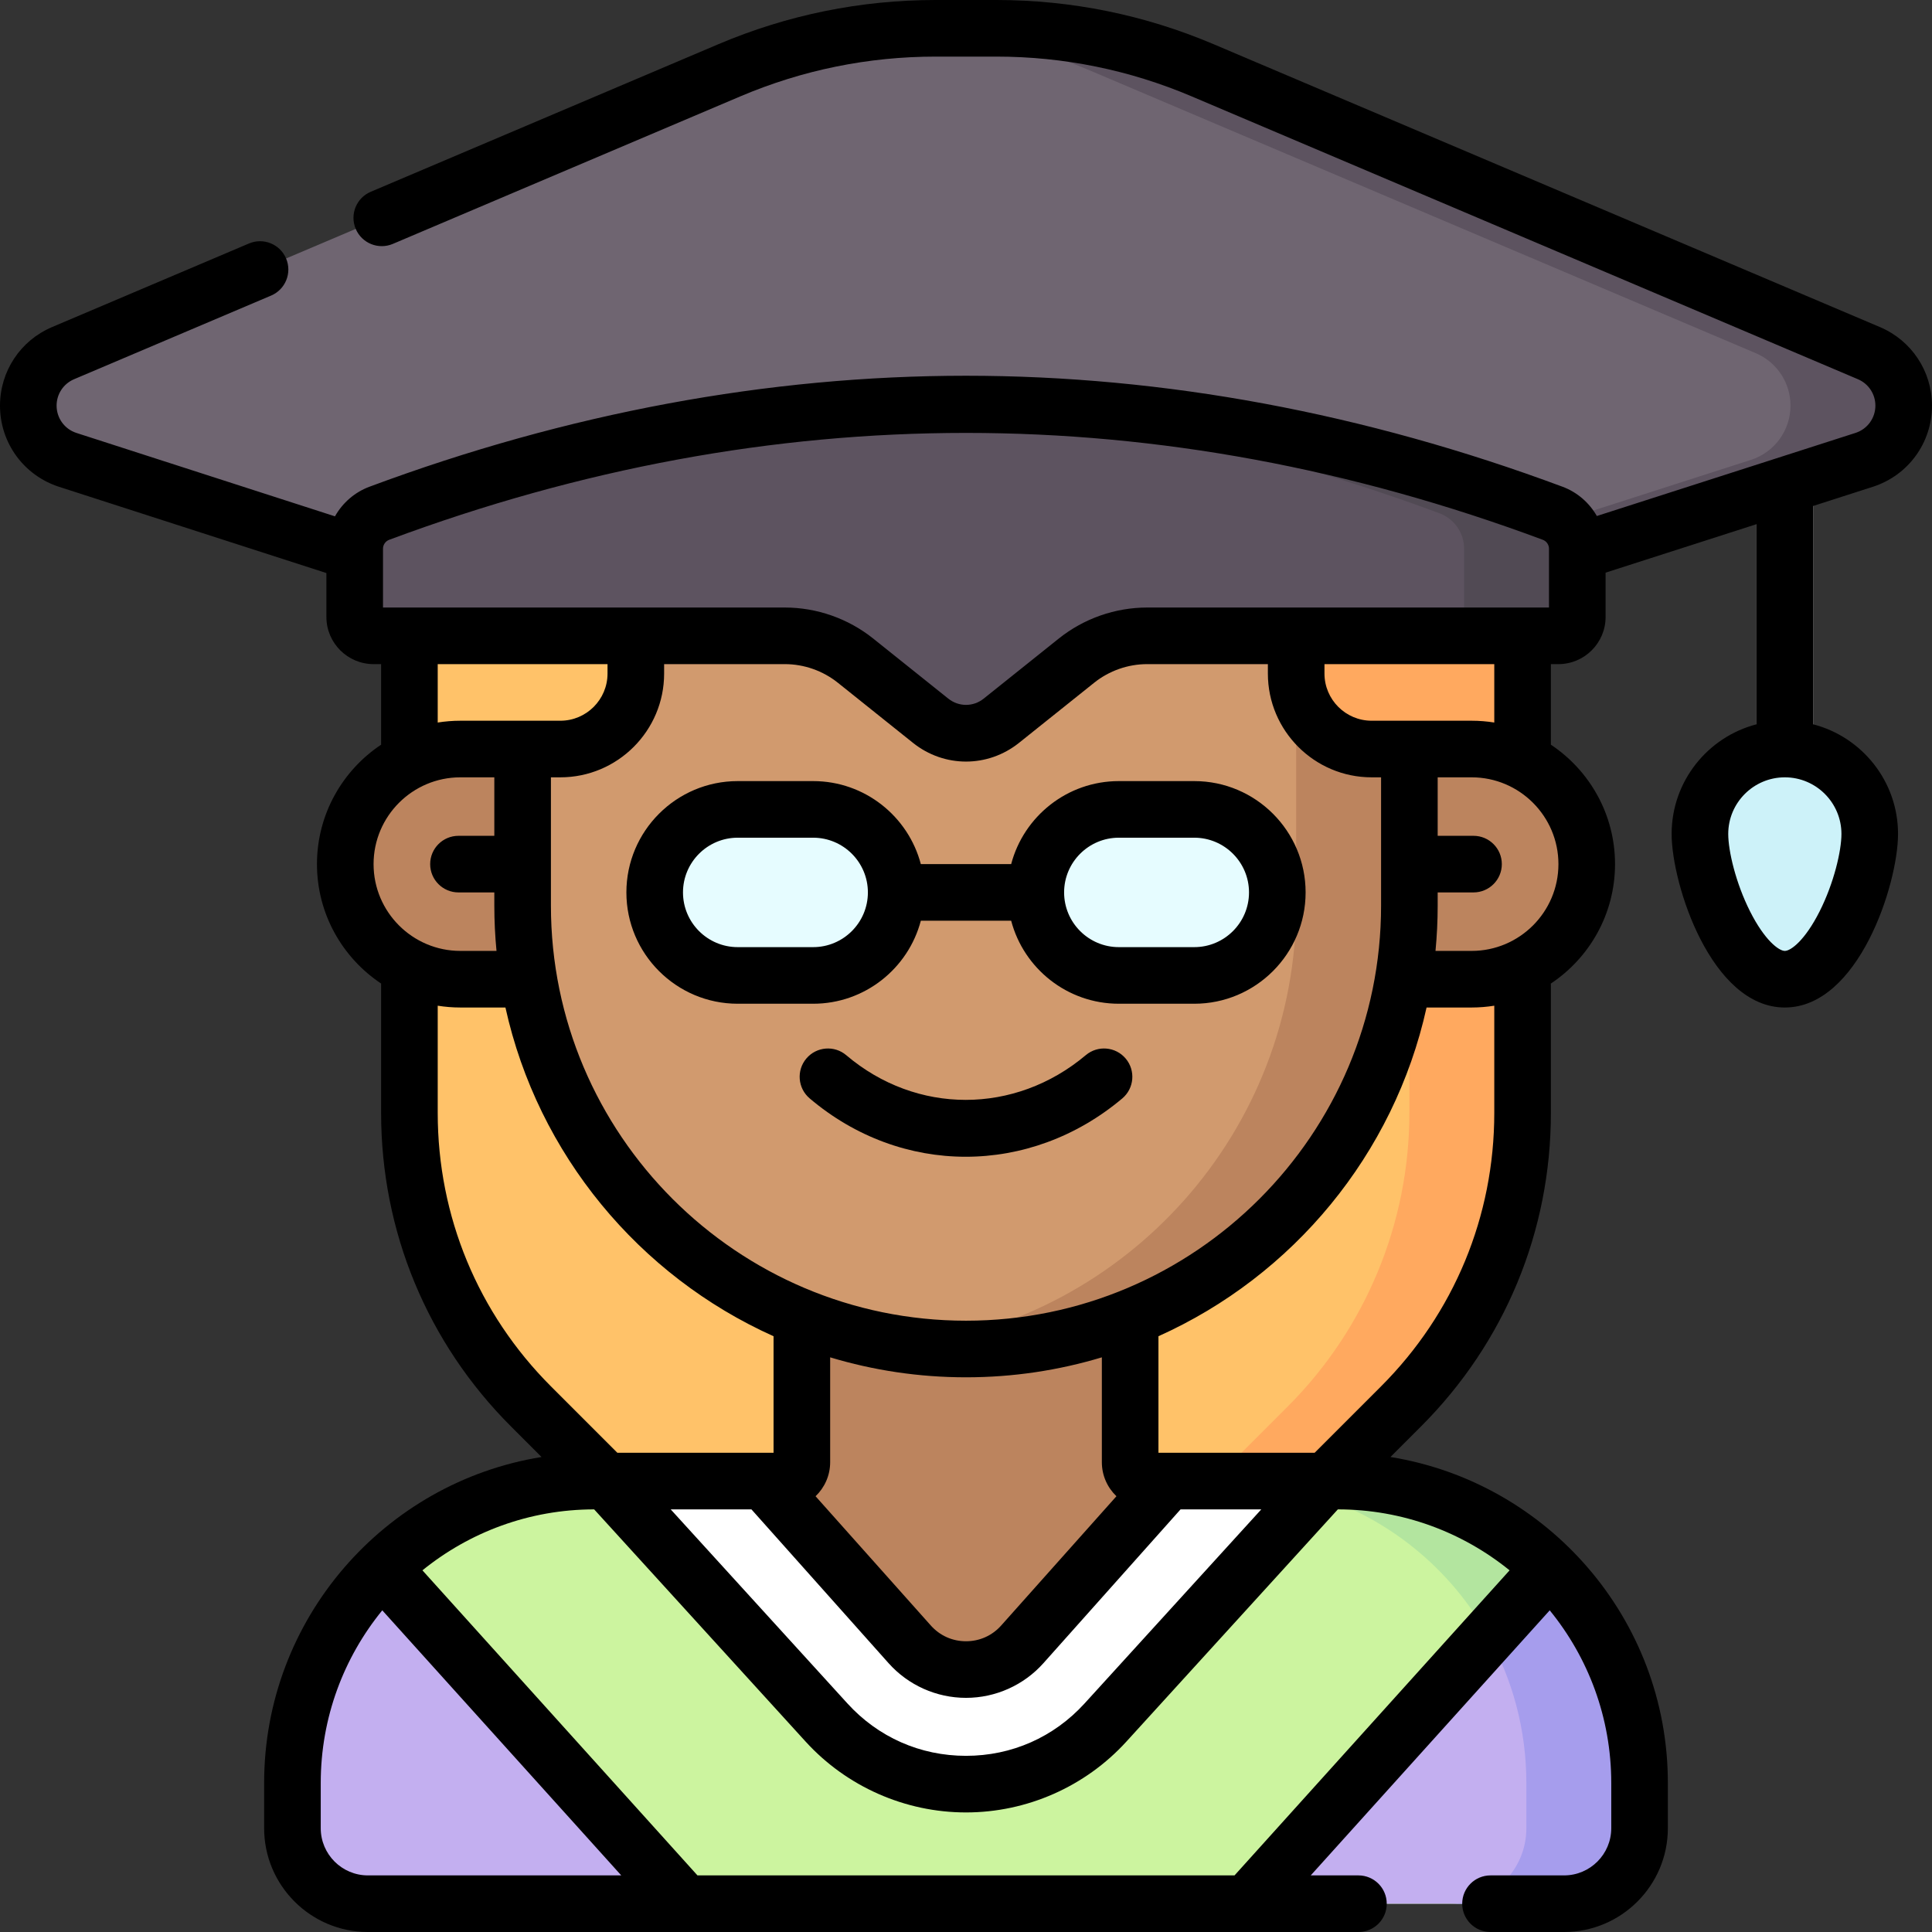 <svg id="Capa_1" enable-background="new 0 0 512 512" height="512" viewBox="0 0 512 512" width="512" xmlns="http://www.w3.org/2000/svg"><rect x="0" y="0" width="512" height="512" fill="#333333" stroke="none"/><g><g><path d="m162.918 394.918-22.2-22.2c-20.629-20.629-32.218-48.608-32.218-77.782v-65.436h295v65.436c0 29.174-11.589 57.153-32.218 77.782l-22.2 22.2-93.082 53.582z" fill="#ffc269"/><path d="m403.5 229.5v65.44c0 29.17-11.59 57.15-32.22 77.78l-22.2 22.2-93.08 53.58-15-8.63 78.08-44.95 22.2-22.2c20.63-20.63 32.22-48.61 32.22-77.78v-65.44z" fill="#ffa95f"/><g fill="#bc845e"><path d="m353.5 198.5h36.5c16.845 0 30.5 13.655 30.5 30.5 0 16.845-13.655 30.5-30.5 30.5h-36.5z"/><path d="m158.5 198.5h-36.5c-16.845 0-30.5 13.655-30.5 30.5 0 16.845 13.655 30.5 30.5 30.5h36.5z"/><path d="m199.369 392.5h8.131c2.761 0 5-2.239 5-5v-55h87v55c0 2.761 2.239 5 5 5h16.685l-55.548 56.457h-22.013z"/></g><path d="m373.5 148.5v91.5c0 64.893-52.607 117.5-117.5 117.5-64.893 0-117.5-52.607-117.5-117.5v-91.5z" fill="#d19a6e"/><path d="m168.5 168.49v10.01c0 11.05-8.95 20-20 20h-26.5c-4.85 0-9.43 1.13-13.5 3.15v-33.15h30z" fill="#ffc269"/><path d="m373.5 148.5v91.5c0 64.89-52.61 117.5-117.5 117.5-5.08 0-10.09-.32-15-.95 57.81-7.37 102.5-56.74 102.5-116.55v-91.5z" fill="#bc845e"/><path d="m403.5 168.5v33.15c-4.07-2.02-8.65-3.15-13.5-3.15h-26.5c-11.05 0-20-8.95-20-20v-10.01l30 .01z" fill="#ffa95f"/><path d="m97.5 504.5c-11.046 0-20-8.954-20-20v-12c0-44.183 35.817-80 80-80h45l38.572 43.259c7.953 8.919 21.902 8.919 29.855 0l38.573-43.259h45c44.183 0 80 35.817 80 80v12c0 11.046-8.954 20-20 20z" fill="#ccf49f"/><path d="m410.69 415.56-16.27 18.05c-9.94-17.85-26.52-31.49-46.4-37.59l3.21-3.52h3.27c21.9 0 41.74 8.81 56.19 23.06z" fill="#b3e59f"/><path d="m351.23 392.5-58.26 63.98c-19.83 21.78-54.11 21.78-73.94 0l-58.26-63.98h41.73l38.57 43.26c7.96 8.92 21.9 8.92 29.86 0l38.57-43.26z" fill="#fff"/><path d="m351.23 392.5-3.21 3.52c-7.44-2.29-15.33-3.52-23.52-3.52z" fill="#f4f4f4"/><path d="m473 216c-4.143 0-7.5-3.357-7.5-7.5v-86.771c0-4.143 3.357-7.5 7.5-7.5s7.5 3.357 7.5 7.5v86.771c0 4.143-3.357 7.5-7.5 7.5z" fill="#fcf1f2"/><path d="m413.546 147.722 80.474-25.855c6.245-2.006 10.48-7.815 10.48-14.374 0-6.058-3.621-11.53-9.198-13.898l-176.577-74.963c-17.304-7.346-35.91-11.132-54.709-11.132h-16.032c-18.799 0-37.405 3.786-54.709 11.132l-176.577 74.963c-5.577 2.367-9.198 7.839-9.198 13.898v.014c0 6.553 4.227 12.357 10.463 14.369l77.975 25.153z" fill="#6f6571"/><path d="m504.5 107.49c0 6.56-4.23 12.37-10.48 14.38l-80.47 25.85-29.8-.06 80.27-25.79c6.25-2.01 10.48-7.82 10.48-14.38 0-3.03-.9-5.91-2.51-8.33-1.6-2.42-3.9-4.38-6.69-5.56l-176.57-74.97c-15.16-6.43-31.33-10.14-47.73-10.95 2.32-.12 4.65-.18 6.98-.18h16.04c18.79 0 37.4 3.79 54.71 11.13l176.57 74.97c2.79 1.18 5.09 3.14 6.69 5.56 1.61 2.42 2.51 5.3 2.51 8.33z" fill="#5d5360"/><path d="m99 168.5h108.977c6.812 0 13.421 2.318 18.741 6.574l19.912 15.93c5.478 4.383 13.263 4.383 18.741 0l19.912-15.93c5.319-4.256 11.929-6.574 18.741-6.574h108.976c2.761 0 5-2.239 5-5v-18.097c0-4.185-2.61-7.925-6.532-9.386-103.645-38.588-207.291-38.588-310.936 0-3.922 1.46-6.532 5.2-6.532 9.386v18.097c0 2.761 2.239 5 5 5z" fill="#5d5360"/><path d="m418 145.4v18.1c0 2.76-2.24 5-5 5h-30c2.76 0 5-2.24 5-5v-18.1c0-4.18-2.61-7.92-6.53-9.38-46.83-17.44-93.65-26.99-140.47-28.67 56.82-2.04 113.64 7.51 170.47 28.67 3.92 1.46 6.53 5.2 6.53 9.38z" fill="#514a54"/><path d="m473 259.5c-12.426 0-22.5-26.074-22.5-38.5 0-12.426 10.074-22.5 22.5-22.5 12.426 0 22.5 10.074 22.5 22.5 0 12.426-10.074 38.5-22.5 38.5z" fill="#cdf2f9"/><path d="m316.5 258.5h-20c-12.15 0-22-9.85-22-22 0-12.15 9.85-22 22-22h20c12.15 0 22 9.85 22 22 0 12.15-9.85 22-22 22z" fill="#e6fcff"/><path d="m215.5 258.5h-20c-12.15 0-22-9.85-22-22 0-12.15 9.85-22 22-22h20c12.15 0 22 9.85 22 22 0 12.15-9.85 22-22 22z" fill="#e6fcff"/><path d="m434.5 472.5v12c0 11.05-8.95 20-20 20h-84l80.19-88.94c14.7 14.5 23.81 34.66 23.81 56.94z" fill="#c3aff0"/><path d="m181.5 504.5h-84c-11.05 0-20-8.95-20-20v-12c0-22.28 9.11-42.44 23.81-56.95z" fill="#c3aff0"/><path d="m434.5 472.5v12c0 11.05-8.95 20-20 20h-30c11.05 0 20-8.95 20-20v-12c0-14.11-3.66-27.38-10.08-38.89l16.27-18.05c14.7 14.5 23.81 34.66 23.81 56.94z" fill="#a69ded"/></g><g><path d="m287.754 279.621c-18.781 15.805-44.887 15.813-63.482.022-3.156-2.681-7.89-2.295-10.571.862s-2.295 7.89.862 10.572c12.147 10.317 26.74 15.474 41.362 15.474 14.607 0 29.245-5.151 41.487-15.452 3.169-2.667 3.576-7.398.91-10.567-2.668-3.171-7.397-3.579-10.568-.911z"/><path d="m496.314 129.008c9.382-3.015 15.686-11.661 15.686-21.515 0-9.086-5.404-17.251-13.768-20.801l-176.577-74.963c-18.331-7.783-37.723-11.729-57.638-11.729h-16.033c-19.915 0-39.308 3.946-57.639 11.729l-92.1 39.099c-3.813 1.619-5.592 6.022-3.973 9.834 1.618 3.813 6.024 5.59 9.834 3.973l92.1-39.099c16.468-6.991 33.888-10.536 51.777-10.536h16.033c17.89 0 35.31 3.545 51.777 10.536l176.577 74.963c2.813 1.193 4.629 3.938 4.629 6.994 0 3.313-2.119 6.221-5.273 7.234l-68.544 22.022c-1.999-3.497-5.175-6.3-9.098-7.76-52.42-19.517-105.607-29.412-158.084-29.412s-105.664 9.896-158.085 29.412c-3.955 1.472-7.149 4.31-9.145 7.847l-68.504-22.098c-3.149-1.016-5.266-3.922-5.266-7.245 0-3.055 1.816-5.8 4.629-6.994l52.217-22.168c3.813-1.619 5.592-6.022 3.973-9.834-1.617-3.813-6.022-5.59-9.834-3.973l-52.217 22.167c-8.364 3.55-13.768 11.715-13.768 20.815 0 9.842 6.293 18.485 15.66 21.506l70.84 22.852v11.636c0 6.893 5.607 12.5 12.5 12.5h2v21.35c-10.238 6.815-17 18.456-17 31.65s6.762 24.834 17 31.65v34.287c0 31.386 12.222 60.893 34.414 83.085l8.101 8.101c-41.623 6.714-73.515 42.889-73.515 86.377v12c0 15.164 12.337 27.5 27.5 27.5h262.5c4.143 0 7.5-3.358 7.5-7.5s-3.357-7.5-7.5-7.5h-12.64l63.333-70.247c10.186 12.487 16.307 28.414 16.307 45.747v12c0 6.893-5.607 12.5-12.5 12.5h-19.5c-4.143 0-7.5 3.358-7.5 7.5s3.357 7.5 7.5 7.5h19.5c15.163 0 27.5-12.336 27.5-27.5v-12c0-43.489-31.892-79.663-73.516-86.378l8.1-8.101c22.193-22.191 34.416-51.698 34.416-83.084v-33.771c0-.169-.014-.334-.025-.5 10.251-6.813 17.025-18.461 17.025-31.666 0-13.194-6.762-24.835-17-31.65v-21.35h2c6.893 0 12.5-5.607 12.5-12.5v-11.741l40-12.851v53.041c-12.925 3.339-22.5 15.098-22.5 29.051 0 13.35 10.513 46 30 46s30-32.65 30-46c0-13.953-9.575-25.712-22.5-29.051v-57.861zm-8.314 91.992c0 4.503-1.987 13.001-5.786 20.532-3.874 7.68-7.633 10.468-9.214 10.468s-5.34-2.788-9.214-10.468c-3.799-7.531-5.786-16.029-5.786-20.532 0-8.271 6.729-15 15-15s15 6.729 15 15zm-386.5-75.597c0-1.042.663-1.99 1.649-2.357 101.424-37.761 204.277-37.761 305.701 0 .986.367 1.649 1.314 1.649 2.357v15.597h-106.476c-8.482 0-16.803 2.918-23.427 8.217l-19.912 15.93c-2.757 2.207-6.61 2.207-9.369 0l-19.912-15.93c-6.624-5.299-14.944-8.217-23.427-8.217h-106.476zm262 60.597h2.5v34c0 60.654-49.346 110-110 110s-110-49.346-110-110v-34h2.5c15.163 0 27.5-12.336 27.5-27.5v-2.5h31.977c5.09 0 10.082 1.751 14.056 4.93l19.912 15.929c4.139 3.312 9.097 4.967 14.056 4.967 4.958 0 9.918-1.656 14.056-4.966l19.912-15.93c3.974-3.179 8.966-4.93 14.056-4.93h31.975v2.5c0 15.164 12.337 27.5 27.5 27.5zm-164.361 194 36.336 40.75c5.212 5.846 12.693 9.198 20.525 9.198s15.313-3.353 20.525-9.198l36.335-40.75h21.396l-46.833 51.429c-8.154 8.954-19.313 13.885-31.424 13.885s-23.27-4.931-31.424-13.885l-46.832-51.429zm96.729-3.481-30.538 34.249c-2.404 2.696-5.718 4.181-9.33 4.181s-6.926-1.485-9.33-4.181l-30.538-34.248c2.378-2.277 3.868-5.474 3.868-9.019v-27.792c11.406 3.436 23.489 5.292 36 5.292s24.594-1.856 36-5.292v27.791c0 3.545 1.49 6.742 3.868 9.019zm-179.868-220.519h45v2.5c0 6.893-5.607 12.5-12.5 12.5h-26.5c-2.042 0-4.045.167-6 .478zm6 30h9v15.5h-9.5c-4.143 0-7.5 3.358-7.5 7.5s3.357 7.5 7.5 7.5h9.5v3.5c0 4.048.201 8.049.579 12h-9.579c-12.683 0-23-10.318-23-23s10.317-23 23-23zm-6 88.937v-28.415c1.955.312 3.958.478 6 .478h11.946c8.61 38.949 35.436 71.132 71.054 87.114v30.886h-41.394l-17.585-17.585c-19.359-19.359-30.021-45.1-30.021-72.478zm-31 189.563v-12c0-17.333 6.121-33.26 16.307-45.747l63.333 70.247h-67.14c-6.893 0-12.5-5.607-12.5-12.5zm99.836 12.5-72.889-80.846c12.448-10.083 28.282-16.143 45.511-16.153l56.029 61.528c10.871 11.938 26.367 18.786 42.514 18.786s31.643-6.847 42.514-18.786l56.029-61.528c17.228.01 33.063 6.069 45.511 16.153l-72.891 80.846zm211.164-202.063c0 27.379-10.662 53.119-30.022 72.479l-17.585 17.584h-41.393v-30.886c35.619-15.982 62.444-48.164 71.054-87.114h11.946c2.042 0 4.045-.167 6-.478zm-6-42.937h-9.579c.378-3.951.579-7.952.579-12v-3.5h9.5c4.143 0 7.5-3.358 7.5-7.5s-3.357-7.5-7.5-7.5h-9.5v-15.5h9c12.683 0 23 10.318 23 23s-10.317 23-23 23zm6-60.522c-1.955-.312-3.958-.478-6-.478h-26.5c-6.893 0-12.5-5.607-12.5-12.5v-2.5h45z"/><path d="m296.5 207c-13.675 0-25.204 9.355-28.531 22h-23.938c-3.327-12.645-14.855-22-28.531-22h-20c-16.267 0-29.5 13.234-29.5 29.5s13.233 29.5 29.5 29.5h20c13.675 0 25.204-9.355 28.531-22h23.938c3.327 12.645 14.855 22 28.531 22h20c16.267 0 29.5-13.234 29.5-29.5s-13.233-29.5-29.5-29.5zm-81 44h-20c-7.995 0-14.5-6.505-14.5-14.5s6.505-14.5 14.5-14.5h20c7.995 0 14.5 6.505 14.5 14.5s-6.505 14.5-14.5 14.5zm115.5-14.5c0 7.995-6.505 14.5-14.5 14.5h-20c-7.995 0-14.5-6.505-14.5-14.5s6.505-14.5 14.5-14.5h20c7.995 0 14.5 6.505 14.5 14.5z"/></g></g></svg>